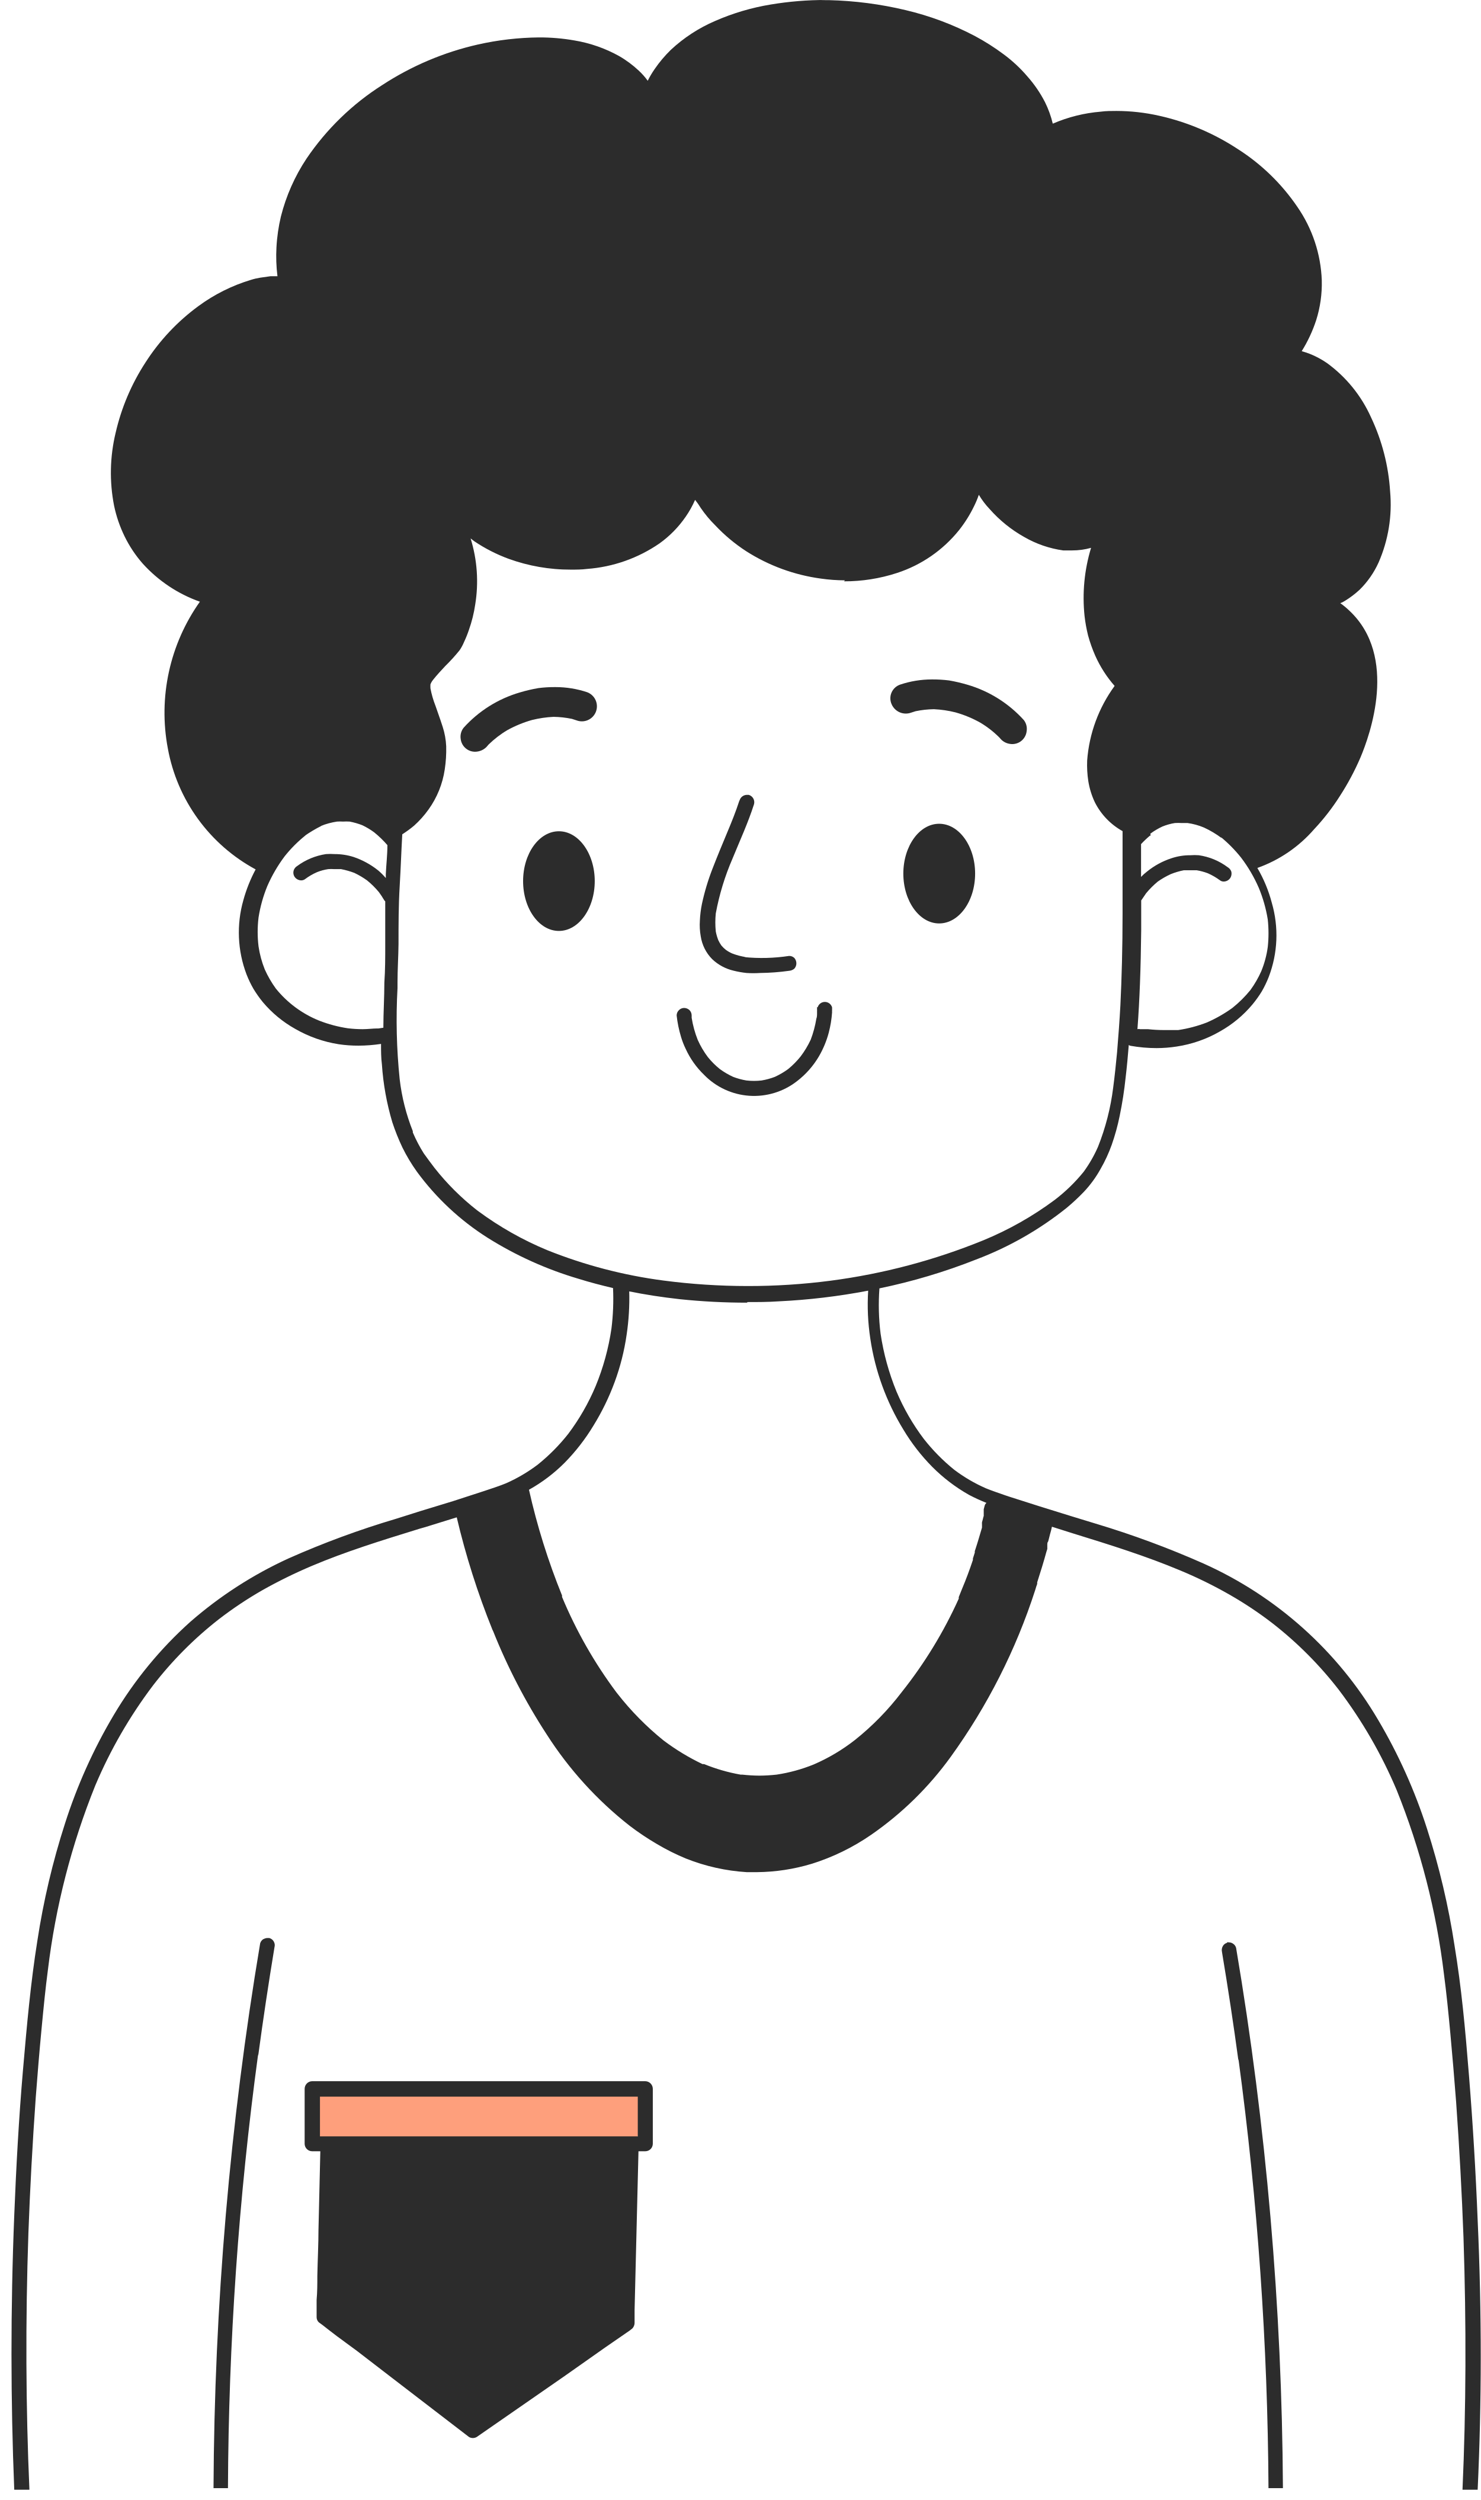 <svg width="93" height="157" viewBox="0 0 93 157" fill="none" xmlns="http://www.w3.org/2000/svg">
<path d="M32.329 93.456C32.201 93.455 32.078 93.504 31.985 93.592L31.721 93.828L31.613 93.891L31.159 94.036L30.978 94.091C30.787 94.145 30.606 94.2 30.415 94.272C30.242 94.336 30.075 94.415 29.916 94.508C29.78 94.58 29.662 94.683 29.572 94.808C29.488 94.983 29.448 95.176 29.454 95.37C29.471 95.613 29.513 95.853 29.581 96.087C29.662 96.377 29.744 96.667 29.844 96.948C29.944 97.23 30.116 97.638 30.27 97.983L30.415 98.3C30.606 98.763 30.751 99.153 30.887 99.543L31.023 99.978L31.286 100.74L31.422 101.121C31.513 101.348 31.595 101.575 31.676 101.811C31.758 102.047 31.912 102.482 32.039 102.818C32.179 103.195 32.339 103.565 32.52 103.924L32.883 104.714L33.01 104.995C33.2 105.385 33.391 105.766 33.608 106.138L33.926 106.728C34.035 106.918 34.135 107.118 34.252 107.308C34.47 107.671 34.688 108.043 34.933 108.397C35.178 108.751 35.314 108.932 35.514 109.204L35.595 109.313L35.74 109.503C35.958 109.803 36.176 110.102 36.412 110.411L36.929 111L37.237 111.354C37.518 111.681 37.818 111.989 38.144 112.261C38.471 112.533 38.634 112.688 38.888 112.896L39.106 113.078C39.46 113.368 39.786 113.631 40.14 113.867L40.712 114.239L41.21 114.556L41.501 114.756C41.773 114.937 42.036 115.119 42.326 115.282C42.719 115.501 43.132 115.68 43.56 115.817L43.805 115.899L44.522 116.117C44.877 116.222 45.237 116.31 45.601 116.38L46.191 116.507C46.39 116.543 46.59 116.57 46.789 116.588H46.935C47.288 116.634 47.642 116.661 47.996 116.688H48.304C48.916 116.675 49.525 116.593 50.119 116.443C50.631 116.338 51.135 116.192 51.625 116.008L52.414 115.718C52.579 115.664 52.74 115.598 52.895 115.518L53.448 115.2L54.156 114.829C54.415 114.694 54.664 114.539 54.9 114.366L55.208 114.157C55.407 114.03 55.607 113.903 55.798 113.758C56.16 113.495 56.505 113.214 56.85 112.923C57.505 112.371 58.111 111.764 58.664 111.109C58.949 110.785 59.204 110.436 59.426 110.066L59.508 109.939C59.707 109.603 59.916 109.268 60.143 108.95L60.234 108.832C60.478 108.519 60.699 108.189 60.896 107.843L61.504 106.728C61.707 106.33 61.934 105.945 62.184 105.575C62.417 105.23 62.632 104.872 62.828 104.505C63.209 103.763 63.549 103 63.844 102.219L64.035 101.693L64.225 101.167C64.325 100.895 64.406 100.613 64.497 100.323V100.196L64.561 99.978C64.651 99.67 64.742 99.371 64.815 99.071L65.005 98.373L65.06 98.146L65.178 97.719L65.296 97.302C65.35 97.075 65.404 96.849 65.45 96.622V96.495V96.332C65.493 96.137 65.523 95.94 65.54 95.742C65.542 95.597 65.52 95.453 65.477 95.316C65.398 95.087 65.245 94.892 65.041 94.762C64.857 94.642 64.65 94.562 64.434 94.526L64.08 94.454H63.908C63.806 94.427 63.703 94.409 63.599 94.399H63.418C63.334 94.387 63.252 94.365 63.173 94.336L63.01 94.263H62.846C62.76 94.263 62.676 94.284 62.601 94.327C62.514 94.382 62.439 94.457 62.384 94.544C62.342 94.617 62.306 94.693 62.275 94.771C62.187 95.013 62.12 95.262 62.075 95.515V95.642V95.814C62.021 96.059 61.966 96.304 61.903 96.549C61.839 96.794 61.703 97.212 61.585 97.529C61.467 97.847 61.404 98.109 61.331 98.436V98.572C61.276 98.83 61.206 99.084 61.123 99.334C61.05 99.534 60.968 99.724 60.896 99.906L60.769 100.223L60.633 100.55L60.497 100.885V100.949C60.109 101.861 59.661 102.746 59.154 103.598L58.773 104.26C58.646 104.487 58.528 104.705 58.392 104.922C58.157 105.324 57.9 105.711 57.621 106.083C57.349 106.428 57.049 106.764 56.759 107.081C56.469 107.399 56.442 107.462 56.287 107.662C56.133 107.861 56.024 107.979 55.897 108.134C55.77 108.288 55.453 108.605 55.217 108.841L54.918 109.141L54.791 109.268L54.464 109.594C54.328 109.721 54.183 109.839 54.047 109.948L53.457 110.383C53.258 110.51 53.058 110.637 52.858 110.746C52.659 110.855 52.55 110.91 52.405 110.982L52.096 111.136L51.661 111.345C51.44 111.434 51.212 111.507 50.98 111.563C50.671 111.657 50.367 111.772 50.073 111.907H49.983H49.919C49.658 111.982 49.391 112.037 49.121 112.071L48.595 112.161L48.286 112.216C47.804 112.261 47.319 112.282 46.835 112.279H45.928C45.746 112.279 45.565 112.279 45.383 112.279C45.29 112.261 45.199 112.233 45.111 112.198L44.639 111.944C44.503 111.862 44.367 111.78 44.222 111.708L43.968 111.581C43.747 111.482 43.532 111.37 43.324 111.245L42.825 110.946C42.617 110.819 42.408 110.674 42.199 110.529L42.072 110.429C41.619 110.12 41.165 109.812 40.739 109.522C40.588 109.389 40.445 109.246 40.312 109.095L40.086 108.859L39.904 108.678C39.738 108.524 39.58 108.36 39.432 108.188C39.315 108.016 39.215 107.834 39.106 107.653C38.997 107.471 38.915 107.344 38.834 107.227L38.734 107.081C38.571 106.845 38.416 106.601 38.253 106.347C38.09 106.093 37.845 105.712 37.627 105.439L37.373 105.086C37.219 104.877 37.056 104.668 36.92 104.451L36.666 104.042C36.529 103.834 36.393 103.616 36.266 103.398C36.139 103.181 36.04 103.026 35.94 102.836L35.613 102.273L35.541 102.155C35.348 101.842 35.172 101.518 35.014 101.185C34.969 101.067 34.915 100.895 34.851 100.722L34.733 100.387C34.615 100.06 34.488 99.724 34.352 99.398C34.216 99.071 34.18 98.99 34.089 98.781L33.899 98.373C33.781 98.091 33.663 97.819 33.536 97.538L33.49 97.438C33.3 96.985 33.091 96.449 32.91 95.878C32.837 95.66 32.774 95.442 32.719 95.216V95.061C32.698 94.954 32.67 94.848 32.638 94.744C32.616 94.69 32.589 94.638 32.556 94.59C32.616 94.544 32.674 94.496 32.728 94.445L32.81 94.372C32.854 94.33 32.889 94.279 32.913 94.223C32.936 94.167 32.948 94.106 32.946 94.046C32.948 93.98 32.937 93.916 32.914 93.855C32.89 93.794 32.855 93.739 32.81 93.692C32.766 93.648 32.714 93.613 32.656 93.589C32.599 93.566 32.537 93.555 32.474 93.556" fill="#2C2C2C"/>
<path d="M43.923 111.172C43.838 111.262 43.791 111.38 43.791 111.504C43.791 111.627 43.838 111.745 43.923 111.835C44.051 111.973 44.19 112.101 44.34 112.216C44.556 112.355 44.787 112.467 45.029 112.551C45.302 112.633 45.581 112.687 45.864 112.715C46.109 112.715 46.363 112.715 46.617 112.778C46.72 112.793 46.825 112.774 46.916 112.724C46.97 112.694 47.017 112.654 47.055 112.606C47.092 112.557 47.119 112.502 47.134 112.443C47.152 112.382 47.157 112.319 47.149 112.256C47.141 112.194 47.12 112.134 47.089 112.08C47.059 112.026 47.019 111.979 46.971 111.941C46.922 111.904 46.867 111.877 46.807 111.862C46.49 111.807 46.172 111.798 45.846 111.762C45.608 111.725 45.374 111.664 45.147 111.581L44.893 111.436C44.796 111.355 44.705 111.267 44.621 111.172C44.58 111.127 44.53 111.09 44.474 111.065C44.417 111.04 44.356 111.027 44.295 111.027C44.165 111.029 44.042 111.081 43.95 111.172" fill="#2C2C2C"/>
<path d="M21.081 134.614C21.017 134.614 20.952 134.628 20.893 134.655C20.834 134.681 20.78 134.72 20.737 134.768C20.65 134.854 20.601 134.972 20.601 135.094C20.601 136.174 20.601 137.036 20.601 137.816C20.601 138.596 20.601 139.385 20.601 140.165V142.279C20.601 142.551 20.601 142.823 20.601 143.086C20.601 143.349 20.601 143.767 20.601 144.093V144.266C20.601 144.465 20.601 144.665 20.601 144.864V144.964C20.597 145.022 20.597 145.079 20.601 145.137C20.607 145.26 20.642 145.38 20.703 145.488C20.765 145.595 20.851 145.686 20.954 145.753C21.119 145.887 21.295 146.005 21.481 146.107C21.632 146.194 21.777 146.291 21.916 146.398C22.152 146.588 22.388 146.779 22.614 146.978C22.841 147.178 23.086 147.359 23.322 147.541L23.467 147.649L23.558 147.713C23.747 147.864 23.947 148.001 24.157 148.121C24.284 148.194 24.42 148.248 24.547 148.312L24.792 148.43L24.901 148.493C24.929 148.576 24.972 148.652 25.028 148.72C25.084 148.785 25.144 148.845 25.209 148.901L25.291 148.974L25.517 149.183C25.672 149.328 25.835 149.464 25.998 149.591L26.162 149.718C26.452 149.945 26.742 150.18 27.069 150.398C27.522 150.743 27.976 151.097 28.402 151.478L28.647 151.668L28.738 151.75L28.82 151.813C28.907 151.896 29.001 151.972 29.101 152.04C29.233 152.149 29.388 152.227 29.554 152.267H29.718C29.772 152.276 29.827 152.276 29.881 152.267L30.053 152.222C30.232 152.157 30.402 152.072 30.561 151.968C30.858 151.764 31.14 151.54 31.405 151.296L31.804 150.961C32.131 150.725 32.484 150.516 32.829 150.316L33.428 149.963L33.709 149.763L33.818 149.691L34.235 149.409L34.544 149.219C34.718 149.118 34.888 149.01 35.052 148.892L35.17 148.82C35.578 148.529 36.013 148.23 36.403 147.913L36.775 147.595L37.138 147.268L37.574 146.915L37.927 146.652L38.272 146.388C38.398 146.294 38.528 146.206 38.662 146.125C38.767 146.063 38.867 145.994 38.962 145.917C39.106 145.775 39.201 145.59 39.234 145.391C39.311 144.969 39.351 144.541 39.352 144.112C39.352 143.767 39.352 143.413 39.352 143.068V142.814C39.352 142.542 39.352 142.27 39.352 141.989V141.435C39.352 141.29 39.352 141.145 39.352 141V140.728C39.352 140.565 39.352 140.392 39.352 140.229C39.352 139.92 39.352 139.612 39.352 139.322V138.913C39.352 138.796 39.352 138.678 39.352 138.56V137.653V137.308C39.352 137.084 39.352 136.857 39.352 136.627V136.237C39.352 136.101 39.352 135.965 39.352 135.829C39.352 135.693 39.352 135.475 39.352 135.285C39.36 135.185 39.339 135.085 39.293 134.997C39.246 134.909 39.175 134.836 39.089 134.786C38.967 134.737 38.838 134.71 38.708 134.704L37.991 134.65H36.893C36.467 134.65 36.041 134.65 35.614 134.695H35.396C35.151 134.695 34.898 134.695 34.644 134.695H34.317H33.682H32.983H32.439C32.004 134.695 31.532 134.641 31.133 134.586C30.781 134.543 30.426 134.522 30.071 134.523H29.854C29.591 134.523 29.337 134.523 29.073 134.586H28.72C28.33 134.586 27.94 134.586 27.559 134.586H25.327H24.692H24.211H23.44H23.186C22.814 134.586 22.442 134.586 22.079 134.641H21.825H21.58C21.53 134.55 21.459 134.474 21.371 134.418C21.284 134.363 21.185 134.33 21.081 134.323" fill="#2C2C2C"/>
<path d="M38.533 131.212H38.189H37.372C36.864 131.212 36.356 131.212 35.839 131.257H33.898H33.063H30.206C29.652 131.257 29.099 131.257 28.546 131.257H25.597H24.391L22.513 131.121H22.15H21.415H20.817C20.691 131.136 20.569 131.169 20.454 131.221C20.415 131.214 20.375 131.214 20.336 131.221C20.206 131.218 20.08 131.264 19.982 131.35C19.885 131.435 19.823 131.554 19.81 131.684C19.759 132.248 19.759 132.816 19.81 133.38V133.48C19.795 133.618 19.795 133.758 19.81 133.897C19.82 133.965 19.845 134.03 19.883 134.088C19.92 134.146 19.97 134.195 20.027 134.233C20.132 134.304 20.255 134.345 20.381 134.351C20.551 134.387 20.724 134.408 20.898 134.414H21.07C21.352 134.414 21.642 134.414 21.923 134.351L22.386 134.296H22.84H23.093H23.193H25.661H26.006H27.348H28.192C28.754 134.296 29.317 134.296 29.879 134.296H34.415C34.787 134.296 35.159 134.296 35.522 134.296H39.205H39.559C39.68 134.296 39.8 134.271 39.912 134.224C40.032 134.165 40.131 134.071 40.196 133.954C40.261 133.837 40.289 133.703 40.275 133.57C40.28 133.492 40.28 133.413 40.275 133.335V133.053C40.275 132.763 40.275 132.482 40.275 132.201V131.856C40.269 131.759 40.248 131.664 40.212 131.575C40.163 131.485 40.094 131.408 40.012 131.348C39.912 131.277 39.797 131.231 39.676 131.212C39.549 131.175 39.418 131.151 39.286 131.139H39.069H38.86H38.515" fill="#FE9F7C"/>
<path d="M16.556 121.75C16.453 121.812 16.375 121.908 16.338 122.022C14.438 133.33 13.458 144.774 13.408 156.24H14.315C14.352 147.122 14.985 138.016 16.211 128.98C16.211 129.026 16.211 129.062 16.211 129.107C16.519 126.821 16.861 124.544 17.236 122.276C17.253 122.216 17.258 122.153 17.251 122.09C17.243 122.028 17.222 121.968 17.191 121.914C17.161 121.86 17.12 121.813 17.072 121.776C17.024 121.739 16.968 121.711 16.909 121.696H16.782C16.698 121.698 16.617 121.723 16.547 121.768" fill="#2C2C2C"/>
<path d="M77.06 121.995C77.003 122.009 76.949 122.035 76.902 122.071C76.855 122.107 76.816 122.152 76.788 122.204C76.725 122.314 76.706 122.443 76.734 122.567C77.115 124.841 77.459 127.118 77.768 129.398C77.768 129.398 77.768 129.316 77.768 129.28C78.977 138.216 79.607 147.222 79.655 156.24H80.562C80.5 144.873 79.517 133.53 77.623 122.322C77.609 122.263 77.583 122.208 77.547 122.16C77.511 122.111 77.466 122.071 77.414 122.04C77.344 121.995 77.262 121.97 77.178 121.968C77.133 121.959 77.087 121.959 77.042 121.968" fill="#2C2C2C"/>
<path d="M46.426 50.284C46.199 50.983 45.927 51.654 45.645 52.325C45.364 52.996 45.029 53.804 44.738 54.557C44.459 55.276 44.237 56.016 44.076 56.77C44.007 57.111 43.964 57.457 43.949 57.804C43.926 58.135 43.944 58.467 44.003 58.793C44.084 59.335 44.335 59.837 44.72 60.227C45.095 60.584 45.558 60.834 46.063 60.952C46.331 61.019 46.604 61.067 46.879 61.097C47.163 61.115 47.448 61.115 47.732 61.097C48.339 61.09 48.945 61.045 49.546 60.961C49.67 60.953 49.787 60.905 49.882 60.825C49.964 60.733 50.01 60.613 50.009 60.49C50.008 60.366 49.963 60.247 49.882 60.154C49.837 60.111 49.785 60.078 49.727 60.056C49.669 60.034 49.608 60.024 49.546 60.027C48.609 60.169 47.659 60.193 46.716 60.099H46.843C46.548 60.056 46.259 59.98 45.981 59.873C45.84 59.812 45.706 59.736 45.582 59.646C45.479 59.565 45.385 59.474 45.301 59.374C45.228 59.27 45.165 59.161 45.11 59.047C45.038 58.865 44.983 58.677 44.947 58.485C44.91 58.111 44.91 57.734 44.947 57.36C45.166 56.175 45.519 55.018 45.999 53.913C46.462 52.779 46.979 51.663 47.351 50.493C47.382 50.371 47.364 50.243 47.301 50.134C47.238 50.026 47.136 49.946 47.015 49.912H46.897C46.795 49.914 46.696 49.948 46.614 50.01C46.532 50.072 46.473 50.158 46.444 50.257L46.426 50.284ZM44.947 57.269C44.943 57.287 44.943 57.306 44.947 57.324C44.943 57.306 44.943 57.287 44.947 57.269ZM45.863 59.864H45.927H45.863Z" fill="#2C2C2C"/>
<path d="M35.097 58.457C36.34 58.457 37.347 57.051 37.347 55.328C37.347 53.604 36.34 52.198 35.097 52.198C33.855 52.198 32.848 53.595 32.848 55.328C32.848 57.06 33.855 58.457 35.097 58.457Z" fill="#2C2C2C"/>
<path d="M58.974 57.986C57.732 57.986 56.725 56.58 56.725 54.856C56.725 53.133 57.732 51.727 58.974 51.727C60.217 51.727 61.233 53.124 61.233 54.856C61.233 56.589 60.217 57.986 58.974 57.986Z" fill="#2C2C2C"/>
<path d="M34.851 43.145C34.503 43.143 34.154 43.164 33.808 43.208C33.416 43.275 33.028 43.366 32.647 43.48C31.284 43.877 30.058 44.646 29.109 45.703C29.034 45.8 28.979 45.91 28.948 46.029C28.917 46.147 28.91 46.271 28.928 46.392C28.941 46.516 28.979 46.636 29.041 46.745C29.102 46.853 29.185 46.947 29.285 47.022C29.384 47.097 29.498 47.151 29.619 47.18C29.741 47.209 29.866 47.212 29.989 47.191C30.24 47.152 30.468 47.019 30.624 46.819L30.678 46.755C31.034 46.407 31.43 46.103 31.858 45.848C32.346 45.579 32.864 45.365 33.4 45.213C33.846 45.102 34.302 45.035 34.761 45.013C35.148 45.019 35.534 45.062 35.913 45.14L36.194 45.231C36.427 45.322 36.688 45.318 36.917 45.217C37.147 45.117 37.327 44.929 37.419 44.696C37.51 44.462 37.505 44.202 37.405 43.973C37.304 43.743 37.117 43.563 36.883 43.471C36.24 43.255 35.566 43.145 34.888 43.145H34.851ZM33.373 45.213H33.273H33.373ZM30.796 46.637L30.697 46.737L30.796 46.637Z" fill="#2C2C2C"/>
<path d="M58.545 42.664C58.897 42.662 59.248 42.684 59.598 42.727C59.99 42.795 60.377 42.886 60.759 42.999C62.121 43.398 63.346 44.168 64.297 45.222C64.37 45.319 64.424 45.431 64.453 45.549C64.483 45.668 64.488 45.791 64.469 45.911C64.456 46.035 64.418 46.155 64.356 46.264C64.295 46.372 64.212 46.467 64.112 46.542C64.013 46.617 63.899 46.67 63.777 46.699C63.656 46.728 63.53 46.732 63.408 46.71C63.158 46.673 62.934 46.539 62.782 46.338L62.718 46.274C62.364 45.924 61.968 45.62 61.539 45.367C61.051 45.096 60.534 44.883 59.997 44.732C59.554 44.621 59.101 44.554 58.645 44.533C58.258 44.539 57.872 44.581 57.493 44.66L57.212 44.75C56.978 44.835 56.721 44.827 56.493 44.727C56.265 44.627 56.084 44.444 55.987 44.215C55.936 44.1 55.91 43.976 55.91 43.85C55.909 43.725 55.935 43.6 55.986 43.485C56.036 43.37 56.11 43.267 56.202 43.181C56.294 43.096 56.404 43.031 56.522 42.99C57.165 42.774 57.84 42.664 58.518 42.664H58.545ZM60.024 44.732H60.133H60.024ZM62.609 46.157L62.7 46.256L62.609 46.157Z" fill="#2C2C2C"/>
<path d="M51.307 63.238V63.42C51.312 63.438 51.312 63.456 51.307 63.474V63.619C51.307 63.737 51.307 63.855 51.262 63.973C51.189 64.422 51.07 64.863 50.908 65.288C50.734 65.66 50.521 66.013 50.273 66.341C50.041 66.63 49.78 66.895 49.493 67.13C49.232 67.321 48.952 67.485 48.658 67.62C48.388 67.723 48.109 67.799 47.824 67.847C47.507 67.883 47.188 67.883 46.871 67.847C46.586 67.799 46.307 67.723 46.037 67.62C45.743 67.485 45.463 67.321 45.202 67.13C44.925 66.907 44.672 66.654 44.449 66.377C44.198 66.042 43.985 65.68 43.814 65.298C43.636 64.85 43.509 64.385 43.433 63.91C43.433 63.864 43.433 63.81 43.433 63.764C43.433 63.639 43.385 63.519 43.297 63.429C43.206 63.344 43.086 63.295 42.962 63.293C42.839 63.293 42.721 63.342 42.635 63.429C42.59 63.472 42.553 63.524 42.528 63.582C42.504 63.64 42.49 63.702 42.49 63.764C42.54 64.216 42.631 64.663 42.762 65.098C42.84 65.363 42.94 65.621 43.061 65.869C43.34 66.478 43.731 67.028 44.213 67.493C44.966 68.266 45.977 68.734 47.053 68.808C48.13 68.881 49.196 68.555 50.046 67.892C50.602 67.466 51.07 66.936 51.425 66.332C51.696 65.865 51.904 65.365 52.042 64.844C52.152 64.425 52.222 63.997 52.251 63.565C52.246 63.529 52.246 63.492 52.251 63.456V63.338V63.257C52.223 63.158 52.163 63.071 52.081 63.009C51.999 62.948 51.9 62.914 51.797 62.914C51.695 62.914 51.595 62.948 51.513 63.009C51.431 63.071 51.372 63.158 51.344 63.257L51.307 63.238ZM50.926 65.343C50.922 65.361 50.922 65.379 50.926 65.397C50.922 65.379 50.922 65.361 50.926 65.343ZM44.395 66.341V66.386V66.341ZM46.064 67.674H46.109H46.064Z" fill="#2C2C2C"/>
<path d="M20 139.939C20 140.927 19.946 141.925 19.927 142.914C19.927 143.413 19.927 143.921 19.882 144.42C19.882 144.629 19.882 144.828 19.882 145.028C19.882 145.227 19.882 145.336 19.882 145.49C19.88 145.553 19.891 145.615 19.914 145.673C19.938 145.731 19.973 145.783 20.018 145.826L20.254 145.998L20.626 146.289L21.17 146.706L22.404 147.613L24.645 149.337L29.453 153.029C29.526 153.071 29.609 153.093 29.693 153.093C29.777 153.093 29.86 153.071 29.933 153.029L35.44 149.21L38.016 147.396L39.332 146.488C39.461 146.405 39.585 146.314 39.704 146.216C39.791 146.126 39.843 146.006 39.849 145.881C39.849 145.608 39.849 145.336 39.849 145.055C39.933 141.481 40.021 137.904 40.112 134.323H39.577L39.168 134.278L38.896 145.672L29.689 152.022L20.807 145.264L21.08 134.233H20.798H20.426L20.136 134.187L20 139.975" fill="#2C2C2C"/>
<path d="M19.711 130.686H19.602C19.478 130.688 19.359 130.738 19.271 130.826C19.183 130.914 19.133 131.033 19.13 131.157V134.623C19.133 134.746 19.183 134.864 19.272 134.95C19.36 135.037 19.479 135.085 19.602 135.085H40.521C40.645 135.085 40.763 135.037 40.852 134.95C40.94 134.864 40.99 134.746 40.993 134.623V131.157C40.991 131.033 40.94 130.914 40.852 130.826C40.764 130.738 40.646 130.688 40.521 130.686H19.711ZM40.05 134.151H20.092V131.656H40.05V134.151Z" fill="#2C2C2C"/>
<path d="M51.841 1.55019e-05C50.692 -0.001 49.545 0.093 48.412 0.281C47.206 0.478 46.029 0.825 44.91 1.315C43.884 1.755 42.942 2.368 42.125 3.13C41.748 3.498 41.407 3.902 41.109 4.336C40.947 4.571 40.801 4.816 40.674 5.071C40.506 4.837 40.314 4.622 40.102 4.427C39.73 4.079 39.319 3.774 38.877 3.52C38.006 3.035 37.058 2.704 36.074 2.54C35.335 2.41 34.585 2.347 33.834 2.35C32.548 2.363 31.268 2.512 30.015 2.794C27.874 3.279 25.837 4.142 24 5.343C22.116 6.54 20.498 8.112 19.247 9.961C18.51 11.071 17.967 12.298 17.641 13.589C17.489 14.227 17.395 14.876 17.36 15.531C17.327 16.136 17.348 16.743 17.423 17.345H17.142H16.988L16.344 17.436C16.147 17.467 15.953 17.512 15.763 17.572C14.58 17.927 13.466 18.482 12.47 19.214C11.152 20.178 10.023 21.377 9.141 22.752C8.26 24.102 7.624 25.598 7.263 27.169C6.9 28.672 6.866 30.234 7.163 31.751C7.302 32.42 7.525 33.069 7.825 33.683C8.128 34.303 8.513 34.88 8.968 35.397C9.947 36.477 11.178 37.297 12.552 37.783C11.615 39.104 10.954 40.6 10.608 42.182C10.262 43.764 10.238 45.4 10.538 46.991C10.828 48.591 11.474 50.105 12.429 51.421C13.384 52.737 14.622 53.821 16.053 54.593C15.725 55.206 15.466 55.854 15.282 56.525C14.844 58.06 14.914 59.696 15.482 61.188C15.604 61.501 15.749 61.804 15.917 62.095C16.094 62.387 16.291 62.666 16.507 62.93C17.077 63.608 17.766 64.176 18.539 64.608C19.38 65.092 20.302 65.418 21.26 65.57C21.675 65.632 22.093 65.662 22.512 65.66C22.986 65.659 23.459 65.622 23.927 65.551C23.927 65.978 23.927 66.413 23.982 66.84C24.064 68.07 24.283 69.287 24.635 70.468C24.813 71.01 25.025 71.541 25.27 72.056C25.53 72.585 25.834 73.092 26.177 73.571C27.386 75.222 28.893 76.631 30.622 77.725C32.401 78.842 34.324 79.709 36.337 80.302C37.036 80.52 37.762 80.71 38.496 80.882C38.535 81.73 38.501 82.58 38.397 83.422C38.215 84.669 37.88 85.887 37.399 87.051C36.952 88.112 36.376 89.115 35.684 90.036C35.121 90.75 34.479 91.398 33.77 91.968C33.155 92.433 32.489 92.826 31.784 93.138C31.384 93.302 30.967 93.438 30.559 93.574L30.314 93.655L28.445 94.263L26.422 94.88L24.871 95.37C22.563 96.054 20.303 96.887 18.104 97.865C15.873 98.887 13.802 100.225 11.953 101.838C10.062 103.532 8.441 105.506 7.145 107.689C5.867 109.839 4.839 112.128 4.079 114.511C3.305 116.913 2.726 119.373 2.346 121.868C1.929 124.481 1.693 127.084 1.439 130.032C1.185 132.981 1.013 136.101 0.895 139.104C0.659 144.973 0.668 150.761 0.895 156.34H1.847C1.62 151.178 1.593 145.753 1.784 140.211C1.883 137.489 2.038 134.614 2.246 131.692C2.355 130.259 2.473 128.826 2.609 127.402C2.745 125.977 2.854 124.862 3.008 123.7C3.486 119.725 4.486 115.83 5.984 112.116C6.929 109.878 8.148 107.767 9.613 105.829C10.814 104.273 12.207 102.874 13.758 101.665C14.623 101 15.533 100.394 16.48 99.851C17.479 99.289 18.508 98.783 19.564 98.336C21.705 97.429 23.9 96.749 26.34 95.996L26.722 95.887L28.681 95.279C29.247 97.685 29.997 100.045 30.922 102.337L30.967 102.427C31.873 104.695 33 106.868 34.333 108.914C35.733 111.104 37.494 113.042 39.54 114.647C40.09 115.066 40.666 115.451 41.263 115.799C41.846 116.145 42.452 116.448 43.078 116.706C44.294 117.19 45.581 117.478 46.888 117.559H47.541C48.706 117.548 49.864 117.371 50.979 117.033C52.303 116.618 53.557 116.006 54.698 115.218C56.635 113.879 58.328 112.22 59.706 110.311C62.008 107.123 63.796 103.593 65.004 99.851L65.067 99.642L65.131 99.461V99.361C65.339 98.708 65.539 98.073 65.711 97.438L65.766 97.266V97.121V97.012C65.766 96.921 65.766 96.858 65.82 96.794L65.875 96.585L65.929 96.368L66.002 96.105L66.056 95.869L67.344 96.277C69.784 97.03 71.98 97.719 74.121 98.617C75.18 99.057 76.21 99.563 77.205 100.132C78.153 100.673 79.063 101.279 79.927 101.947C81.476 103.157 82.868 104.556 84.072 106.111C85.537 108.048 86.756 110.16 87.701 112.397C89.198 116.111 90.199 120.006 90.676 123.982C90.831 125.152 90.948 126.322 91.076 127.701C91.203 129.08 91.329 130.559 91.438 131.992C91.647 134.913 91.801 137.78 91.901 140.51C92.082 145.953 92.064 151.287 91.838 156.34H92.79C93.044 150.897 93.053 145.227 92.79 139.412C92.672 136.437 92.491 133.398 92.246 130.341C92.001 127.284 91.774 124.834 91.339 122.176C90.959 119.682 90.379 117.221 89.606 114.819C88.842 112.438 87.814 110.149 86.54 107.997C83.993 103.668 80.164 100.238 75.581 98.182C73.38 97.206 71.12 96.37 68.814 95.678L67.272 95.207L65.258 94.581L63.38 93.982L63.135 93.9C62.727 93.755 62.309 93.619 61.91 93.456C61.205 93.147 60.538 92.757 59.924 92.294C59.215 91.721 58.573 91.07 58.01 90.353C57.318 89.436 56.742 88.436 56.295 87.378C55.818 86.213 55.483 84.994 55.297 83.749C55.178 82.804 55.154 81.85 55.224 80.901C57.299 80.472 59.333 79.865 61.303 79.086C63.357 78.309 65.276 77.213 66.99 75.839C67.362 75.529 67.716 75.199 68.052 74.85C68.465 74.413 68.822 73.925 69.113 73.398C69.391 72.915 69.625 72.408 69.812 71.883C70.02 71.291 70.187 70.685 70.311 70.069C70.475 69.278 70.599 68.478 70.683 67.674C70.764 66.994 70.828 66.304 70.882 65.615C70.911 65.645 70.95 65.664 70.991 65.669C71.53 65.765 72.076 65.814 72.624 65.814C73.049 65.814 73.474 65.781 73.894 65.715C74.853 65.57 75.776 65.247 76.615 64.762C77.389 64.327 78.078 63.756 78.647 63.075C78.863 62.814 79.061 62.538 79.237 62.249C79.405 61.958 79.55 61.655 79.672 61.342C80.242 59.853 80.308 58.219 79.863 56.688C79.662 55.922 79.357 55.186 78.956 54.502C80.334 54.013 81.562 53.175 82.521 52.071C83.127 51.425 83.671 50.724 84.145 49.975C84.638 49.214 85.065 48.413 85.424 47.581C86.032 46.147 87.801 41.23 84.743 38.355C84.562 38.18 84.368 38.019 84.163 37.874C84.272 37.836 84.375 37.784 84.471 37.72C84.796 37.52 85.1 37.289 85.379 37.03C85.876 36.54 86.279 35.962 86.567 35.325C87.182 33.922 87.431 32.387 87.293 30.862C87.192 29.248 86.786 27.669 86.095 26.208C85.486 24.849 84.532 23.674 83.328 22.797C82.989 22.563 82.623 22.368 82.24 22.216C82.076 22.153 81.904 22.098 81.741 22.053C82.12 21.445 82.425 20.793 82.648 20.112C82.905 19.303 83.024 18.456 83.002 17.608C82.943 15.954 82.411 14.351 81.469 12.991C80.482 11.54 79.211 10.305 77.731 9.362C76.221 8.369 74.543 7.659 72.778 7.266C71.9 7.068 71.002 6.968 70.102 6.967C69.775 6.967 69.449 6.967 69.122 7.012C68.084 7.096 67.066 7.351 66.11 7.765C65.998 7.298 65.834 6.844 65.621 6.414C65.323 5.835 64.954 5.295 64.523 4.808C64.079 4.287 63.577 3.818 63.026 3.411C62.451 2.982 61.845 2.596 61.212 2.259C59.838 1.537 58.378 0.991 56.867 0.635C55.287 0.258 53.673 0.048 52.05 0.009H51.587L51.841 1.55019e-05ZM52.993 36.504C54.127 36.508 55.254 36.33 56.331 35.978C57.857 35.481 59.206 34.551 60.214 33.302C60.591 32.828 60.913 32.314 61.175 31.769C61.287 31.542 61.384 31.309 61.466 31.07C61.661 31.397 61.892 31.702 62.155 31.977C62.772 32.675 63.502 33.264 64.314 33.719C65.069 34.156 65.9 34.443 66.764 34.563C66.945 34.563 67.135 34.563 67.326 34.563C67.728 34.564 68.128 34.509 68.514 34.4C68.092 35.788 67.953 37.247 68.106 38.69C68.153 39.097 68.226 39.5 68.324 39.897C68.443 40.334 68.595 40.762 68.778 41.176C69.085 41.865 69.495 42.505 69.993 43.072C68.992 44.441 68.395 46.062 68.269 47.753C68.251 48.19 68.275 48.627 68.342 49.059C68.416 49.515 68.553 49.957 68.75 50.375C69.135 51.141 69.742 51.773 70.492 52.189V52.833C70.492 54.339 70.492 55.836 70.492 57.369C70.492 59.519 70.438 61.406 70.356 63.12C70.302 64.109 70.229 65.089 70.147 66.078C70.075 66.821 70.002 67.556 69.902 68.3C69.744 69.572 69.424 70.819 68.95 72.01C68.706 72.568 68.402 73.097 68.043 73.589C67.51 74.245 66.9 74.836 66.228 75.349C64.849 76.375 63.346 77.225 61.756 77.88C58.679 79.135 55.453 79.989 52.158 80.42C50.429 80.645 48.686 80.758 46.942 80.755C45.18 80.754 43.419 80.639 41.672 80.411C39.16 80.083 36.701 79.44 34.351 78.497C32.814 77.859 31.361 77.036 30.024 76.047L29.951 75.993C28.959 75.217 28.063 74.324 27.284 73.335C27.048 73.026 26.821 72.718 26.613 72.428C26.348 72.008 26.118 71.568 25.923 71.112V71.031C25.506 69.983 25.228 68.885 25.098 67.765C24.902 65.863 24.856 63.949 24.962 62.041V61.687C24.962 60.88 25.016 60.081 25.025 59.283C25.025 58.076 25.025 56.87 25.098 55.654C25.17 54.439 25.198 53.477 25.261 52.389C25.52 52.223 25.769 52.042 26.005 51.844C26.343 51.54 26.648 51.199 26.912 50.828C27.446 50.084 27.795 49.222 27.928 48.315C28.002 47.832 28.032 47.343 28.019 46.855C28 46.445 27.927 46.039 27.801 45.648C27.71 45.349 27.602 45.059 27.493 44.741L27.348 44.324C27.208 43.969 27.101 43.601 27.03 43.226C27.025 43.142 27.025 43.057 27.03 42.972C27.07 42.871 27.125 42.776 27.193 42.691C27.429 42.392 27.692 42.11 27.955 41.829C28.277 41.514 28.58 41.181 28.862 40.831C28.974 40.666 29.068 40.489 29.144 40.305C29.258 40.063 29.358 39.815 29.443 39.561C29.628 39.04 29.762 38.503 29.842 37.956C30.067 36.57 29.968 35.151 29.552 33.81L29.788 33.991C30.458 34.441 31.18 34.81 31.938 35.089C33.191 35.543 34.514 35.773 35.848 35.769C36.183 35.769 36.528 35.769 36.873 35.724C38.499 35.602 40.064 35.051 41.408 34.127C42.048 33.669 42.603 33.105 43.05 32.458C43.285 32.122 43.485 31.763 43.649 31.388C43.778 31.549 43.896 31.719 44.003 31.896C44.27 32.287 44.573 32.652 44.91 32.984C45.49 33.601 46.142 34.146 46.851 34.608C48.274 35.518 49.877 36.106 51.55 36.332C52.052 36.404 52.559 36.44 53.066 36.441L52.993 36.504ZM20.154 51.862C20.478 51.733 20.816 51.642 21.161 51.59C21.285 51.581 21.409 51.581 21.533 51.59C21.675 51.581 21.817 51.581 21.959 51.59C22.228 51.642 22.492 51.718 22.748 51.817C23.01 51.941 23.259 52.09 23.492 52.261C23.794 52.505 24.074 52.775 24.327 53.069C24.327 53.695 24.254 54.275 24.227 54.883V55.137C24.081 54.964 23.92 54.803 23.746 54.656C23.285 54.287 22.763 54.002 22.204 53.813C21.82 53.691 21.419 53.63 21.015 53.631C20.834 53.618 20.652 53.618 20.471 53.631C19.814 53.73 19.191 53.988 18.657 54.384C18.552 54.447 18.474 54.548 18.439 54.666C18.422 54.727 18.416 54.792 18.424 54.856C18.432 54.92 18.453 54.982 18.485 55.037C18.53 55.112 18.595 55.173 18.671 55.216C18.747 55.259 18.833 55.282 18.92 55.282C19.001 55.282 19.08 55.257 19.147 55.21C19.383 55.032 19.638 54.883 19.909 54.765C20.136 54.674 20.374 54.61 20.616 54.575C20.74 54.566 20.864 54.566 20.988 54.575H21.415C21.699 54.63 21.978 54.709 22.249 54.811C22.529 54.943 22.797 55.101 23.048 55.282C23.32 55.502 23.569 55.748 23.791 56.017C23.906 56.172 24.012 56.332 24.109 56.498C24.129 56.537 24.156 56.571 24.191 56.598C24.191 56.752 24.191 56.915 24.191 57.079C24.191 57.641 24.191 58.212 24.191 58.784V59.355C24.191 60.136 24.191 60.916 24.136 61.696C24.136 62.648 24.073 63.592 24.073 64.535L23.764 64.581H23.674C23.429 64.581 23.093 64.626 22.766 64.626C22.463 64.625 22.16 64.607 21.859 64.572C21.238 64.48 20.63 64.319 20.045 64.091C18.98 63.663 18.044 62.97 17.323 62.077C17.049 61.7 16.815 61.296 16.625 60.87C16.439 60.407 16.308 59.923 16.235 59.428C16.162 58.825 16.162 58.216 16.235 57.614C16.341 56.935 16.527 56.271 16.788 55.636C17.078 54.973 17.443 54.346 17.877 53.767C18.267 53.277 18.711 52.833 19.201 52.443L19.101 52.507C19.45 52.261 19.817 52.042 20.199 51.853H20.263L20.154 51.862ZM72.234 52.352C72.472 52.175 72.727 52.023 72.996 51.899C73.247 51.797 73.509 51.724 73.776 51.681C73.918 51.672 74.06 51.672 74.202 51.681H74.574C74.927 51.73 75.271 51.825 75.599 51.962C75.997 52.145 76.374 52.37 76.724 52.633L76.652 52.552C77.122 52.938 77.551 53.373 77.931 53.849C78.378 54.437 78.753 55.076 79.047 55.754C79.311 56.389 79.499 57.053 79.609 57.732C79.672 58.311 79.672 58.895 79.609 59.473C79.538 59.994 79.4 60.503 79.201 60.988C79.016 61.404 78.788 61.8 78.52 62.168C78.184 62.583 77.804 62.96 77.386 63.293C76.891 63.65 76.358 63.954 75.799 64.2C75.214 64.427 74.606 64.589 73.985 64.681C73.676 64.681 73.359 64.681 73.078 64.681C72.747 64.68 72.417 64.662 72.089 64.626H71.78H71.59C71.536 64.611 71.48 64.611 71.426 64.626C71.562 62.812 71.635 60.834 71.662 58.43C71.662 57.804 71.662 57.178 71.662 56.543L71.971 56.09C72.192 55.823 72.438 55.577 72.706 55.355C72.96 55.177 73.231 55.022 73.513 54.892C73.779 54.784 74.056 54.702 74.338 54.647H74.756H75.146C75.387 54.687 75.624 54.751 75.853 54.838C76.123 54.958 76.378 55.107 76.615 55.282C76.681 55.331 76.761 55.356 76.842 55.355C76.928 55.354 77.013 55.332 77.088 55.289C77.162 55.246 77.225 55.184 77.269 55.11C77.332 54.997 77.351 54.864 77.323 54.738C77.284 54.62 77.204 54.52 77.096 54.457C76.564 54.058 75.94 53.799 75.282 53.704C75.104 53.69 74.925 53.69 74.747 53.704C74.343 53.701 73.941 53.765 73.558 53.894C72.996 54.078 72.474 54.364 72.016 54.738C71.887 54.837 71.765 54.946 71.653 55.065V53.005C71.829 52.816 72.017 52.637 72.216 52.47H72.261L72.234 52.352ZM46.915 81.762C47.568 81.762 48.221 81.762 48.874 81.717C50.769 81.627 52.654 81.403 54.517 81.046C54.454 82.055 54.5 83.067 54.653 84.067C54.953 86.089 55.66 88.03 56.73 89.773C57.239 90.623 57.848 91.409 58.545 92.113C59.232 92.803 60.01 93.395 60.858 93.873C61.212 94.058 61.575 94.225 61.947 94.372C61.886 94.419 61.844 94.487 61.829 94.562L61.774 94.771V94.98V95.098V95.188C61.752 95.254 61.734 95.32 61.72 95.388L61.665 95.588C61.661 95.633 61.661 95.678 61.665 95.724V95.823V95.923C61.529 96.377 61.402 96.83 61.257 97.266L61.212 97.402V97.493L61.094 97.865V97.955C60.885 98.581 60.658 99.189 60.413 99.769L60.205 100.287V100.341V100.386C59.258 102.484 58.055 104.455 56.622 106.256C55.775 107.37 54.794 108.375 53.7 109.249C52.901 109.877 52.022 110.399 51.088 110.801C50.341 111.103 49.562 111.316 48.766 111.436C48.404 111.475 48.041 111.497 47.677 111.499C47.322 111.496 46.968 111.475 46.616 111.436H46.507C45.72 111.297 44.951 111.075 44.212 110.773H44.112C43.248 110.361 42.427 109.863 41.663 109.286C40.589 108.419 39.618 107.433 38.769 106.346L38.705 106.265C37.326 104.417 36.181 102.406 35.294 100.278V100.187C34.42 98.034 33.725 95.813 33.217 93.546C34.039 93.088 34.793 92.517 35.458 91.85C36.152 91.144 36.761 90.358 37.272 89.51C37.803 88.649 38.247 87.737 38.596 86.788C38.951 85.826 39.204 84.828 39.349 83.813C39.484 82.912 39.538 82.001 39.513 81.091C40.501 81.291 41.545 81.454 42.688 81.581C44.098 81.728 45.515 81.801 46.933 81.799L46.915 81.762ZM32.128 102.5L31.938 102.046C31.005 99.716 30.244 97.321 29.661 94.88L29.996 94.78L30.223 94.707C30.913 94.49 31.611 94.254 32.282 93.973C32.734 95.976 33.341 97.942 34.097 99.851C34.975 102.147 36.139 104.324 37.562 106.328C39.036 108.479 41.018 110.233 43.332 111.436C43.902 111.705 44.493 111.927 45.101 112.098C45.693 112.266 46.301 112.376 46.915 112.424C47.151 112.424 47.396 112.424 47.641 112.424C48.69 112.415 49.732 112.238 50.725 111.898C52.002 111.459 53.193 110.802 54.245 109.957C55.381 109.061 56.399 108.024 57.275 106.873C58.842 104.804 60.113 102.526 61.048 100.105C61.312 99.452 61.529 98.844 61.738 98.236L61.82 98.019L61.865 97.846L61.919 97.701C62.11 97.103 62.264 96.594 62.409 96.077V95.959V95.869V95.778L62.482 95.506V95.379V95.261L62.554 94.953L62.6 94.789C62.608 94.741 62.608 94.692 62.6 94.644C62.908 94.762 63.226 94.862 63.552 94.971L63.77 95.043C64.224 95.188 64.677 95.343 65.149 95.479L65.049 95.878V95.978V96.086V96.213V96.313V96.422C65.049 96.531 65.004 96.576 64.995 96.631L64.859 97.13C64.668 97.783 64.478 98.409 64.278 99.026L64.224 99.189L64.097 99.579C63.761 100.559 63.389 101.557 62.972 102.554C61.92 105.071 60.581 107.458 58.98 109.667L58.762 109.948C57.688 111.353 56.445 112.621 55.061 113.722C54.092 114.445 53.041 115.054 51.931 115.536H51.886C50.948 115.891 49.975 116.147 48.983 116.298C48.523 116.352 48.059 116.38 47.595 116.38C47.15 116.378 46.705 116.354 46.262 116.307H46.144C45.155 116.144 44.187 115.87 43.259 115.491C42.157 115.01 41.115 114.401 40.157 113.676H40.111C38.736 112.556 37.493 111.28 36.41 109.875C34.671 107.563 33.232 105.039 32.128 102.364V102.5Z" fill="#2C2C2C"/>
</svg>

